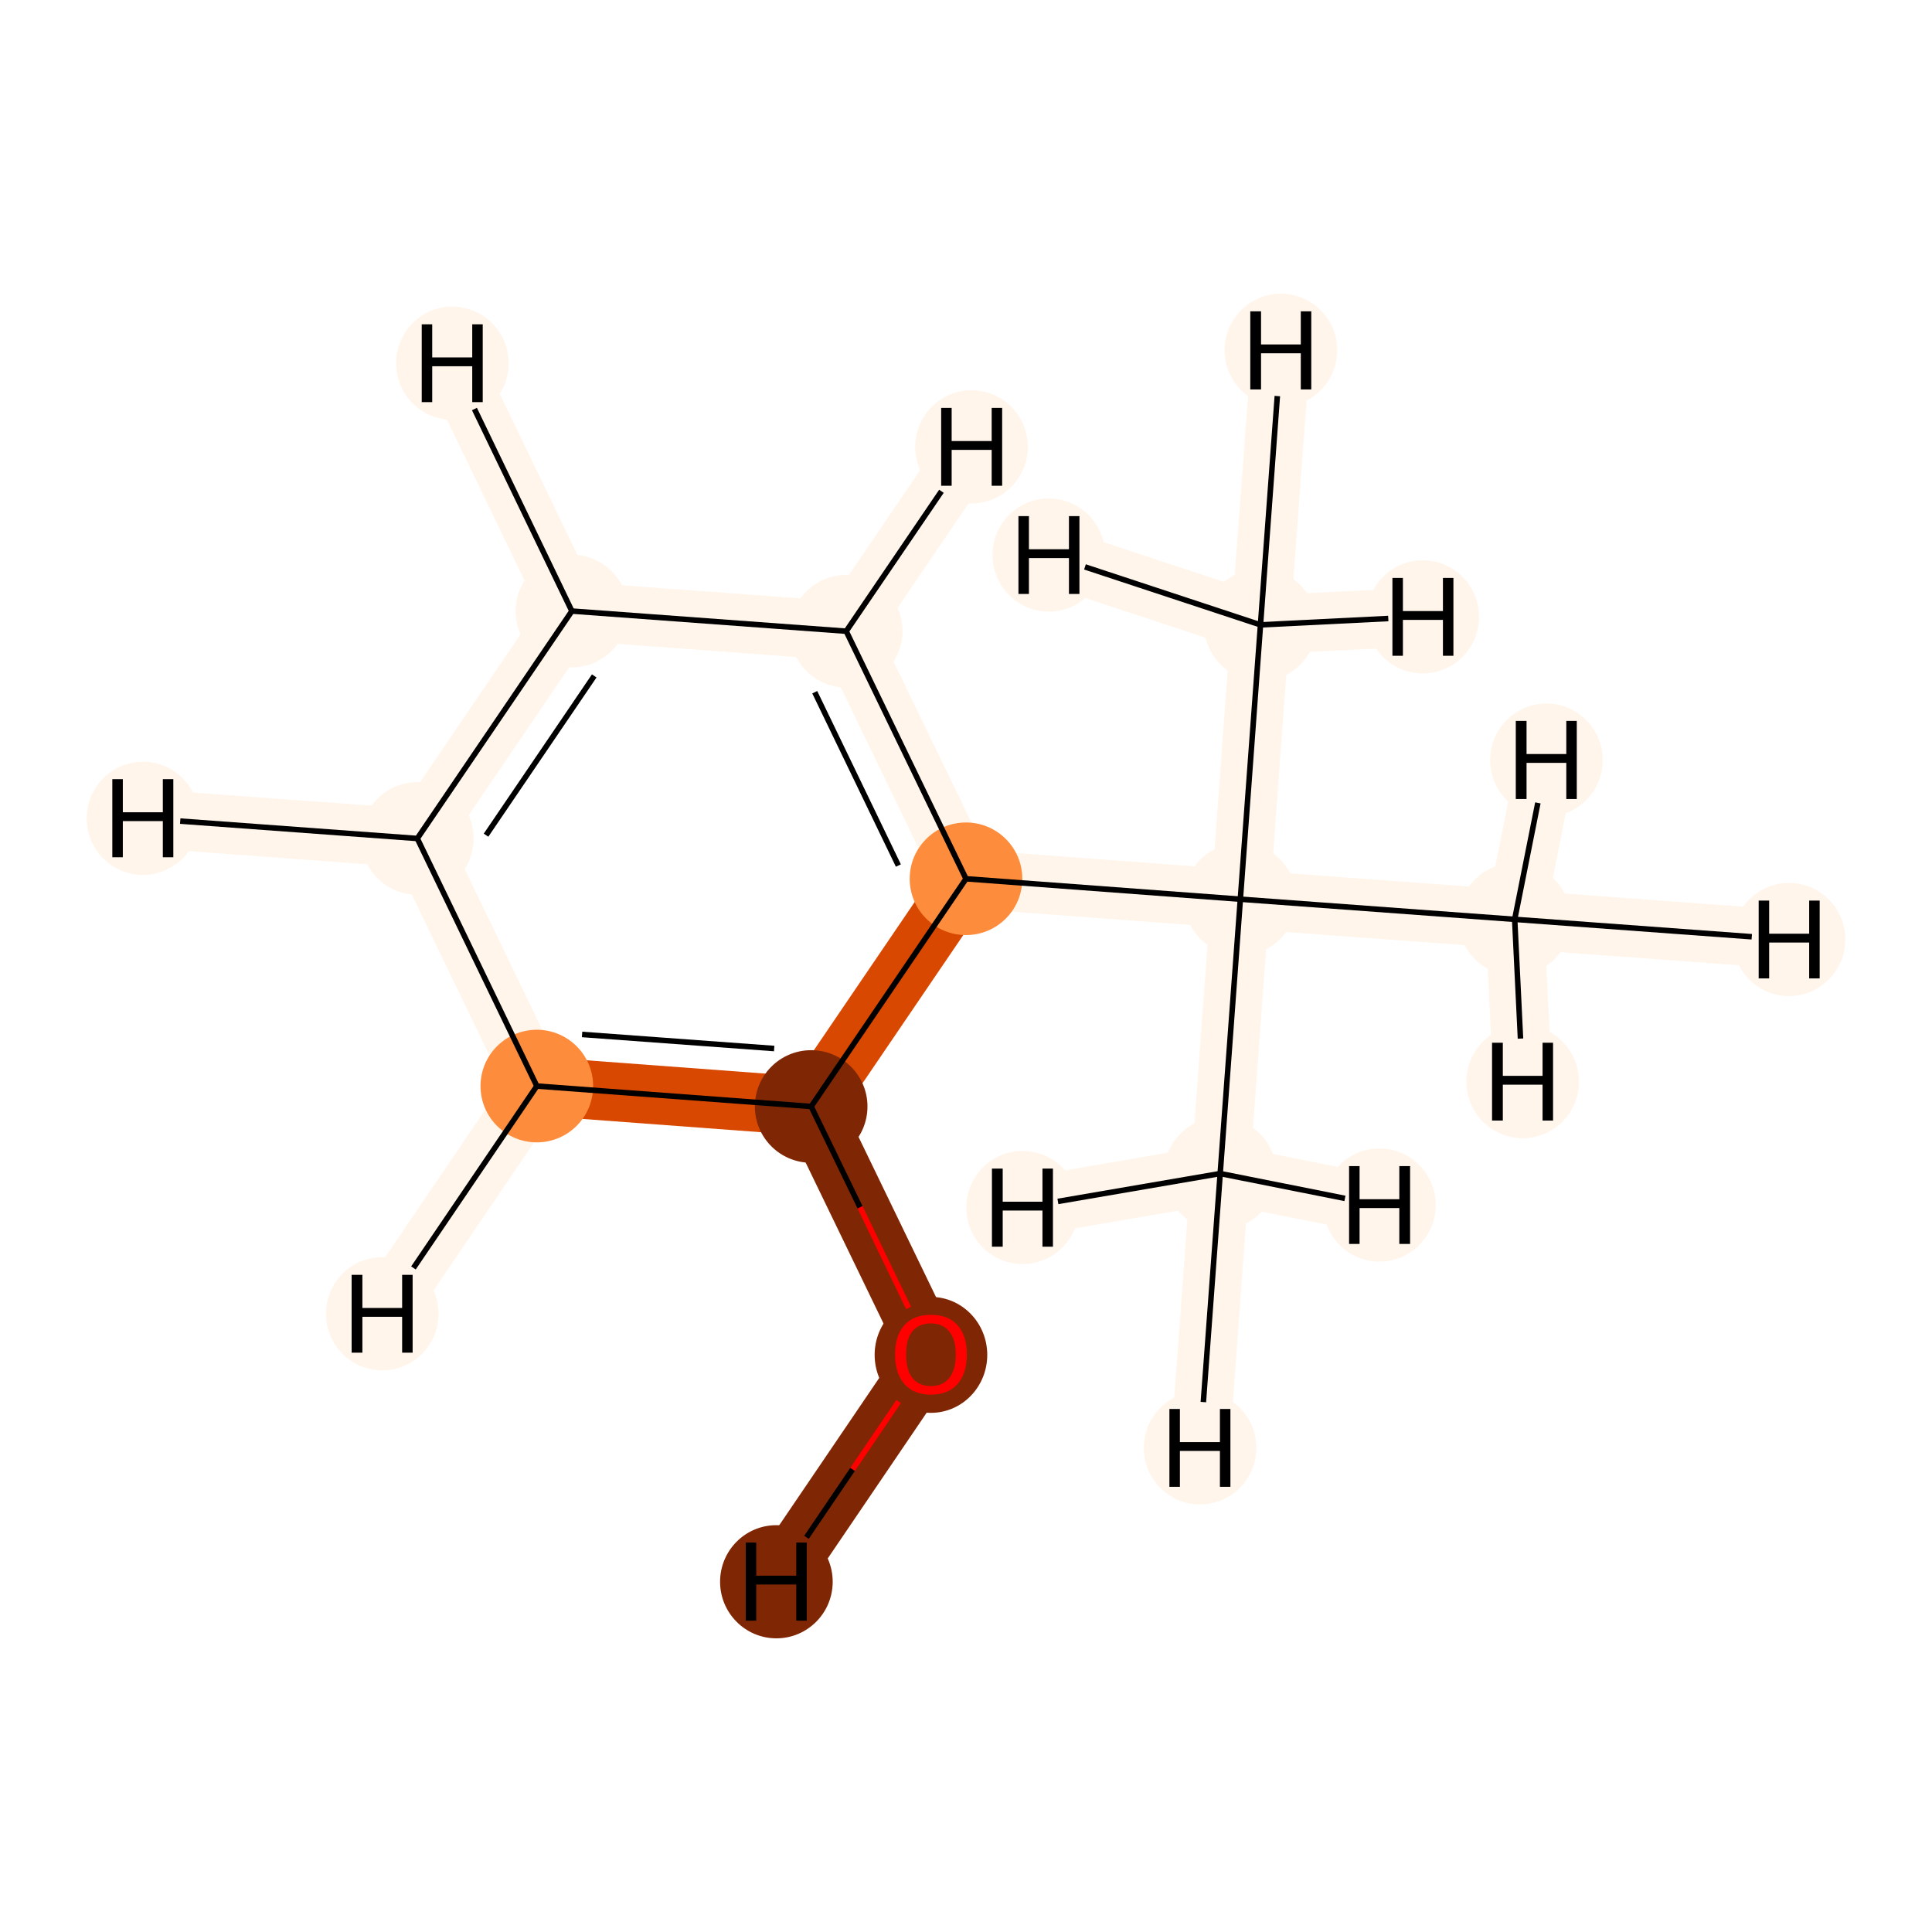 <?xml version='1.0' encoding='iso-8859-1'?>
<svg version='1.1' baseProfile='full'
              xmlns='http://www.w3.org/2000/svg'
                      xmlns:rdkit='http://www.rdkit.org/xml'
                      xmlns:xlink='http://www.w3.org/1999/xlink'
                  xml:space='preserve'
width='700px' height='700px' viewBox='0 0 700 700'>
<!-- END OF HEADER -->
<rect style='opacity:1.0;fill:#FFFFFF;stroke:none' width='700.0' height='700.0' x='0.0' y='0.0'> </rect>
<path d='M 337.3,490.6 L 293.9,400.9' style='fill:none;fill-rule:evenodd;stroke:#7F2704;stroke-width:21.3px;stroke-linecap:butt;stroke-linejoin:miter;stroke-opacity:1' />
<path d='M 337.3,490.6 L 281.3,573.1' style='fill:none;fill-rule:evenodd;stroke:#7F2704;stroke-width:21.3px;stroke-linecap:butt;stroke-linejoin:miter;stroke-opacity:1' />
<path d='M 293.9,400.9 L 194.5,393.5' style='fill:none;fill-rule:evenodd;stroke:#D94801;stroke-width:21.3px;stroke-linecap:butt;stroke-linejoin:miter;stroke-opacity:1' />
<path d='M 293.9,400.9 L 350.0,318.4' style='fill:none;fill-rule:evenodd;stroke:#D94801;stroke-width:21.3px;stroke-linecap:butt;stroke-linejoin:miter;stroke-opacity:1' />
<path d='M 194.5,393.5 L 151.2,303.8' style='fill:none;fill-rule:evenodd;stroke:#FFF5EB;stroke-width:21.3px;stroke-linecap:butt;stroke-linejoin:miter;stroke-opacity:1' />
<path d='M 194.5,393.5 L 138.5,476.0' style='fill:none;fill-rule:evenodd;stroke:#FFF5EB;stroke-width:21.3px;stroke-linecap:butt;stroke-linejoin:miter;stroke-opacity:1' />
<path d='M 151.2,303.8 L 207.2,221.4' style='fill:none;fill-rule:evenodd;stroke:#FFF5EB;stroke-width:21.3px;stroke-linecap:butt;stroke-linejoin:miter;stroke-opacity:1' />
<path d='M 151.2,303.8 L 51.8,296.5' style='fill:none;fill-rule:evenodd;stroke:#FFF5EB;stroke-width:21.3px;stroke-linecap:butt;stroke-linejoin:miter;stroke-opacity:1' />
<path d='M 207.2,221.4 L 306.6,228.7' style='fill:none;fill-rule:evenodd;stroke:#FFF5EB;stroke-width:21.3px;stroke-linecap:butt;stroke-linejoin:miter;stroke-opacity:1' />
<path d='M 207.2,221.4 L 163.9,131.6' style='fill:none;fill-rule:evenodd;stroke:#FFF5EB;stroke-width:21.3px;stroke-linecap:butt;stroke-linejoin:miter;stroke-opacity:1' />
<path d='M 306.6,228.7 L 350.0,318.4' style='fill:none;fill-rule:evenodd;stroke:#FFF5EB;stroke-width:21.3px;stroke-linecap:butt;stroke-linejoin:miter;stroke-opacity:1' />
<path d='M 306.6,228.7 L 352.0,161.9' style='fill:none;fill-rule:evenodd;stroke:#FFF5EB;stroke-width:21.3px;stroke-linecap:butt;stroke-linejoin:miter;stroke-opacity:1' />
<path d='M 350.0,318.4 L 449.4,325.8' style='fill:none;fill-rule:evenodd;stroke:#FFF5EB;stroke-width:21.3px;stroke-linecap:butt;stroke-linejoin:miter;stroke-opacity:1' />
<path d='M 449.4,325.8 L 548.8,333.1' style='fill:none;fill-rule:evenodd;stroke:#FFF5EB;stroke-width:21.3px;stroke-linecap:butt;stroke-linejoin:miter;stroke-opacity:1' />
<path d='M 449.4,325.8 L 442.1,425.2' style='fill:none;fill-rule:evenodd;stroke:#FFF5EB;stroke-width:21.3px;stroke-linecap:butt;stroke-linejoin:miter;stroke-opacity:1' />
<path d='M 449.4,325.8 L 456.7,226.4' style='fill:none;fill-rule:evenodd;stroke:#FFF5EB;stroke-width:21.3px;stroke-linecap:butt;stroke-linejoin:miter;stroke-opacity:1' />
<path d='M 548.8,333.1 L 648.2,340.4' style='fill:none;fill-rule:evenodd;stroke:#FFF5EB;stroke-width:21.3px;stroke-linecap:butt;stroke-linejoin:miter;stroke-opacity:1' />
<path d='M 548.8,333.1 L 560.3,275.4' style='fill:none;fill-rule:evenodd;stroke:#FFF5EB;stroke-width:21.3px;stroke-linecap:butt;stroke-linejoin:miter;stroke-opacity:1' />
<path d='M 548.8,333.1 L 551.7,391.9' style='fill:none;fill-rule:evenodd;stroke:#FFF5EB;stroke-width:21.3px;stroke-linecap:butt;stroke-linejoin:miter;stroke-opacity:1' />
<path d='M 442.1,425.2 L 434.8,524.6' style='fill:none;fill-rule:evenodd;stroke:#FFF5EB;stroke-width:21.3px;stroke-linecap:butt;stroke-linejoin:miter;stroke-opacity:1' />
<path d='M 442.1,425.2 L 499.8,436.6' style='fill:none;fill-rule:evenodd;stroke:#FFF5EB;stroke-width:21.3px;stroke-linecap:butt;stroke-linejoin:miter;stroke-opacity:1' />
<path d='M 442.1,425.2 L 370.5,437.5' style='fill:none;fill-rule:evenodd;stroke:#FFF5EB;stroke-width:21.3px;stroke-linecap:butt;stroke-linejoin:miter;stroke-opacity:1' />
<path d='M 456.7,226.4 L 464.1,126.9' style='fill:none;fill-rule:evenodd;stroke:#FFF5EB;stroke-width:21.3px;stroke-linecap:butt;stroke-linejoin:miter;stroke-opacity:1' />
<path d='M 456.7,226.4 L 515.5,223.5' style='fill:none;fill-rule:evenodd;stroke:#FFF5EB;stroke-width:21.3px;stroke-linecap:butt;stroke-linejoin:miter;stroke-opacity:1' />
<path d='M 456.7,226.4 L 380.0,201.1' style='fill:none;fill-rule:evenodd;stroke:#FFF5EB;stroke-width:21.3px;stroke-linecap:butt;stroke-linejoin:miter;stroke-opacity:1' />
<ellipse cx='337.3' cy='490.9' rx='19.9' ry='20.5'  style='fill:#7F2704;fill-rule:evenodd;stroke:#7F2704;stroke-width:1.0px;stroke-linecap:butt;stroke-linejoin:miter;stroke-opacity:1' />
<ellipse cx='293.9' cy='400.9' rx='19.9' ry='19.9'  style='fill:#7F2704;fill-rule:evenodd;stroke:#7F2704;stroke-width:1.0px;stroke-linecap:butt;stroke-linejoin:miter;stroke-opacity:1' />
<ellipse cx='194.5' cy='393.5' rx='19.9' ry='19.9'  style='fill:#FD8D3C;fill-rule:evenodd;stroke:#FD8D3C;stroke-width:1.0px;stroke-linecap:butt;stroke-linejoin:miter;stroke-opacity:1' />
<ellipse cx='151.2' cy='303.8' rx='19.9' ry='19.9'  style='fill:#FFF5EB;fill-rule:evenodd;stroke:#FFF5EB;stroke-width:1.0px;stroke-linecap:butt;stroke-linejoin:miter;stroke-opacity:1' />
<ellipse cx='207.2' cy='221.4' rx='19.9' ry='19.9'  style='fill:#FFF5EB;fill-rule:evenodd;stroke:#FFF5EB;stroke-width:1.0px;stroke-linecap:butt;stroke-linejoin:miter;stroke-opacity:1' />
<ellipse cx='306.6' cy='228.7' rx='19.9' ry='19.9'  style='fill:#FFF5EB;fill-rule:evenodd;stroke:#FFF5EB;stroke-width:1.0px;stroke-linecap:butt;stroke-linejoin:miter;stroke-opacity:1' />
<ellipse cx='350.0' cy='318.4' rx='19.9' ry='19.9'  style='fill:#FD8D3C;fill-rule:evenodd;stroke:#FD8D3C;stroke-width:1.0px;stroke-linecap:butt;stroke-linejoin:miter;stroke-opacity:1' />
<ellipse cx='449.4' cy='325.8' rx='19.9' ry='19.9'  style='fill:#FFF5EB;fill-rule:evenodd;stroke:#FFF5EB;stroke-width:1.0px;stroke-linecap:butt;stroke-linejoin:miter;stroke-opacity:1' />
<ellipse cx='548.8' cy='333.1' rx='19.9' ry='19.9'  style='fill:#FFF5EB;fill-rule:evenodd;stroke:#FFF5EB;stroke-width:1.0px;stroke-linecap:butt;stroke-linejoin:miter;stroke-opacity:1' />
<ellipse cx='442.1' cy='425.2' rx='19.9' ry='19.9'  style='fill:#FFF5EB;fill-rule:evenodd;stroke:#FFF5EB;stroke-width:1.0px;stroke-linecap:butt;stroke-linejoin:miter;stroke-opacity:1' />
<ellipse cx='456.7' cy='226.4' rx='19.9' ry='19.9'  style='fill:#FFF5EB;fill-rule:evenodd;stroke:#FFF5EB;stroke-width:1.0px;stroke-linecap:butt;stroke-linejoin:miter;stroke-opacity:1' />
<ellipse cx='281.3' cy='573.1' rx='19.9' ry='20.0'  style='fill:#7F2704;fill-rule:evenodd;stroke:#7F2704;stroke-width:1.0px;stroke-linecap:butt;stroke-linejoin:miter;stroke-opacity:1' />
<ellipse cx='138.5' cy='476.0' rx='19.9' ry='20.0'  style='fill:#FFF5EB;fill-rule:evenodd;stroke:#FFF5EB;stroke-width:1.0px;stroke-linecap:butt;stroke-linejoin:miter;stroke-opacity:1' />
<ellipse cx='51.8' cy='296.5' rx='19.9' ry='20.0'  style='fill:#FFF5EB;fill-rule:evenodd;stroke:#FFF5EB;stroke-width:1.0px;stroke-linecap:butt;stroke-linejoin:miter;stroke-opacity:1' />
<ellipse cx='163.9' cy='131.6' rx='19.9' ry='20.0'  style='fill:#FFF5EB;fill-rule:evenodd;stroke:#FFF5EB;stroke-width:1.0px;stroke-linecap:butt;stroke-linejoin:miter;stroke-opacity:1' />
<ellipse cx='352.0' cy='161.9' rx='19.9' ry='20.0'  style='fill:#FFF5EB;fill-rule:evenodd;stroke:#FFF5EB;stroke-width:1.0px;stroke-linecap:butt;stroke-linejoin:miter;stroke-opacity:1' />
<ellipse cx='648.2' cy='340.4' rx='19.9' ry='20.0'  style='fill:#FFF5EB;fill-rule:evenodd;stroke:#FFF5EB;stroke-width:1.0px;stroke-linecap:butt;stroke-linejoin:miter;stroke-opacity:1' />
<ellipse cx='560.3' cy='275.4' rx='19.9' ry='20.0'  style='fill:#FFF5EB;fill-rule:evenodd;stroke:#FFF5EB;stroke-width:1.0px;stroke-linecap:butt;stroke-linejoin:miter;stroke-opacity:1' />
<ellipse cx='551.7' cy='391.9' rx='19.9' ry='20.0'  style='fill:#FFF5EB;fill-rule:evenodd;stroke:#FFF5EB;stroke-width:1.0px;stroke-linecap:butt;stroke-linejoin:miter;stroke-opacity:1' />
<ellipse cx='434.8' cy='524.6' rx='19.9' ry='20.0'  style='fill:#FFF5EB;fill-rule:evenodd;stroke:#FFF5EB;stroke-width:1.0px;stroke-linecap:butt;stroke-linejoin:miter;stroke-opacity:1' />
<ellipse cx='499.8' cy='436.6' rx='19.9' ry='20.0'  style='fill:#FFF5EB;fill-rule:evenodd;stroke:#FFF5EB;stroke-width:1.0px;stroke-linecap:butt;stroke-linejoin:miter;stroke-opacity:1' />
<ellipse cx='370.5' cy='437.5' rx='19.9' ry='20.0'  style='fill:#FFF5EB;fill-rule:evenodd;stroke:#FFF5EB;stroke-width:1.0px;stroke-linecap:butt;stroke-linejoin:miter;stroke-opacity:1' />
<ellipse cx='464.1' cy='126.9' rx='19.9' ry='20.0'  style='fill:#FFF5EB;fill-rule:evenodd;stroke:#FFF5EB;stroke-width:1.0px;stroke-linecap:butt;stroke-linejoin:miter;stroke-opacity:1' />
<ellipse cx='515.5' cy='223.5' rx='19.9' ry='20.0'  style='fill:#FFF5EB;fill-rule:evenodd;stroke:#FFF5EB;stroke-width:1.0px;stroke-linecap:butt;stroke-linejoin:miter;stroke-opacity:1' />
<ellipse cx='380.0' cy='201.1' rx='19.9' ry='20.0'  style='fill:#FFF5EB;fill-rule:evenodd;stroke:#FFF5EB;stroke-width:1.0px;stroke-linecap:butt;stroke-linejoin:miter;stroke-opacity:1' />
<path class='bond-0 atom-0 atom-1' d='M 329.2,473.9 L 311.6,437.4' style='fill:none;fill-rule:evenodd;stroke:#FF0000;stroke-width:2.0px;stroke-linecap:butt;stroke-linejoin:miter;stroke-opacity:1' />
<path class='bond-0 atom-0 atom-1' d='M 311.6,437.4 L 293.9,400.9' style='fill:none;fill-rule:evenodd;stroke:#000000;stroke-width:2.0px;stroke-linecap:butt;stroke-linejoin:miter;stroke-opacity:1' />
<path class='bond-11 atom-0 atom-11' d='M 325.6,507.8 L 308.9,532.4' style='fill:none;fill-rule:evenodd;stroke:#FF0000;stroke-width:2.0px;stroke-linecap:butt;stroke-linejoin:miter;stroke-opacity:1' />
<path class='bond-11 atom-0 atom-11' d='M 308.9,532.4 L 292.2,557.0' style='fill:none;fill-rule:evenodd;stroke:#000000;stroke-width:2.0px;stroke-linecap:butt;stroke-linejoin:miter;stroke-opacity:1' />
<path class='bond-1 atom-1 atom-2' d='M 293.9,400.9 L 194.5,393.5' style='fill:none;fill-rule:evenodd;stroke:#000000;stroke-width:2.0px;stroke-linecap:butt;stroke-linejoin:miter;stroke-opacity:1' />
<path class='bond-1 atom-1 atom-2' d='M 280.5,379.9 L 210.9,374.8' style='fill:none;fill-rule:evenodd;stroke:#000000;stroke-width:2.0px;stroke-linecap:butt;stroke-linejoin:miter;stroke-opacity:1' />
<path class='bond-10 atom-6 atom-1' d='M 350.0,318.4 L 293.9,400.9' style='fill:none;fill-rule:evenodd;stroke:#000000;stroke-width:2.0px;stroke-linecap:butt;stroke-linejoin:miter;stroke-opacity:1' />
<path class='bond-2 atom-2 atom-3' d='M 194.5,393.5 L 151.2,303.8' style='fill:none;fill-rule:evenodd;stroke:#000000;stroke-width:2.0px;stroke-linecap:butt;stroke-linejoin:miter;stroke-opacity:1' />
<path class='bond-12 atom-2 atom-12' d='M 194.5,393.5 L 149.8,459.4' style='fill:none;fill-rule:evenodd;stroke:#000000;stroke-width:2.0px;stroke-linecap:butt;stroke-linejoin:miter;stroke-opacity:1' />
<path class='bond-3 atom-3 atom-4' d='M 151.2,303.8 L 207.2,221.4' style='fill:none;fill-rule:evenodd;stroke:#000000;stroke-width:2.0px;stroke-linecap:butt;stroke-linejoin:miter;stroke-opacity:1' />
<path class='bond-3 atom-3 atom-4' d='M 176.1,302.6 L 215.3,244.9' style='fill:none;fill-rule:evenodd;stroke:#000000;stroke-width:2.0px;stroke-linecap:butt;stroke-linejoin:miter;stroke-opacity:1' />
<path class='bond-13 atom-3 atom-13' d='M 151.2,303.8 L 65.3,297.5' style='fill:none;fill-rule:evenodd;stroke:#000000;stroke-width:2.0px;stroke-linecap:butt;stroke-linejoin:miter;stroke-opacity:1' />
<path class='bond-4 atom-4 atom-5' d='M 207.2,221.4 L 306.6,228.7' style='fill:none;fill-rule:evenodd;stroke:#000000;stroke-width:2.0px;stroke-linecap:butt;stroke-linejoin:miter;stroke-opacity:1' />
<path class='bond-14 atom-4 atom-14' d='M 207.2,221.4 L 171.9,148.2' style='fill:none;fill-rule:evenodd;stroke:#000000;stroke-width:2.0px;stroke-linecap:butt;stroke-linejoin:miter;stroke-opacity:1' />
<path class='bond-5 atom-5 atom-6' d='M 306.6,228.7 L 350.0,318.4' style='fill:none;fill-rule:evenodd;stroke:#000000;stroke-width:2.0px;stroke-linecap:butt;stroke-linejoin:miter;stroke-opacity:1' />
<path class='bond-5 atom-5 atom-6' d='M 295.2,250.8 L 325.5,313.6' style='fill:none;fill-rule:evenodd;stroke:#000000;stroke-width:2.0px;stroke-linecap:butt;stroke-linejoin:miter;stroke-opacity:1' />
<path class='bond-15 atom-5 atom-15' d='M 306.6,228.7 L 341.1,178.0' style='fill:none;fill-rule:evenodd;stroke:#000000;stroke-width:2.0px;stroke-linecap:butt;stroke-linejoin:miter;stroke-opacity:1' />
<path class='bond-6 atom-6 atom-7' d='M 350.0,318.4 L 449.4,325.8' style='fill:none;fill-rule:evenodd;stroke:#000000;stroke-width:2.0px;stroke-linecap:butt;stroke-linejoin:miter;stroke-opacity:1' />
<path class='bond-7 atom-7 atom-8' d='M 449.4,325.8 L 548.8,333.1' style='fill:none;fill-rule:evenodd;stroke:#000000;stroke-width:2.0px;stroke-linecap:butt;stroke-linejoin:miter;stroke-opacity:1' />
<path class='bond-8 atom-7 atom-9' d='M 449.4,325.8 L 442.1,425.2' style='fill:none;fill-rule:evenodd;stroke:#000000;stroke-width:2.0px;stroke-linecap:butt;stroke-linejoin:miter;stroke-opacity:1' />
<path class='bond-9 atom-7 atom-10' d='M 449.4,325.8 L 456.7,226.4' style='fill:none;fill-rule:evenodd;stroke:#000000;stroke-width:2.0px;stroke-linecap:butt;stroke-linejoin:miter;stroke-opacity:1' />
<path class='bond-16 atom-8 atom-16' d='M 548.8,333.1 L 634.7,339.4' style='fill:none;fill-rule:evenodd;stroke:#000000;stroke-width:2.0px;stroke-linecap:butt;stroke-linejoin:miter;stroke-opacity:1' />
<path class='bond-17 atom-8 atom-17' d='M 548.8,333.1 L 557.2,290.9' style='fill:none;fill-rule:evenodd;stroke:#000000;stroke-width:2.0px;stroke-linecap:butt;stroke-linejoin:miter;stroke-opacity:1' />
<path class='bond-18 atom-8 atom-18' d='M 548.8,333.1 L 550.9,376.3' style='fill:none;fill-rule:evenodd;stroke:#000000;stroke-width:2.0px;stroke-linecap:butt;stroke-linejoin:miter;stroke-opacity:1' />
<path class='bond-19 atom-9 atom-19' d='M 442.1,425.2 L 436.0,508.0' style='fill:none;fill-rule:evenodd;stroke:#000000;stroke-width:2.0px;stroke-linecap:butt;stroke-linejoin:miter;stroke-opacity:1' />
<path class='bond-20 atom-9 atom-20' d='M 442.1,425.2 L 487.3,434.2' style='fill:none;fill-rule:evenodd;stroke:#000000;stroke-width:2.0px;stroke-linecap:butt;stroke-linejoin:miter;stroke-opacity:1' />
<path class='bond-21 atom-9 atom-21' d='M 442.1,425.2 L 383.3,435.3' style='fill:none;fill-rule:evenodd;stroke:#000000;stroke-width:2.0px;stroke-linecap:butt;stroke-linejoin:miter;stroke-opacity:1' />
<path class='bond-22 atom-10 atom-22' d='M 456.7,226.4 L 462.8,143.5' style='fill:none;fill-rule:evenodd;stroke:#000000;stroke-width:2.0px;stroke-linecap:butt;stroke-linejoin:miter;stroke-opacity:1' />
<path class='bond-23 atom-10 atom-23' d='M 456.7,226.4 L 503.0,224.1' style='fill:none;fill-rule:evenodd;stroke:#000000;stroke-width:2.0px;stroke-linecap:butt;stroke-linejoin:miter;stroke-opacity:1' />
<path class='bond-24 atom-10 atom-24' d='M 456.7,226.4 L 393.1,205.4' style='fill:none;fill-rule:evenodd;stroke:#000000;stroke-width:2.0px;stroke-linecap:butt;stroke-linejoin:miter;stroke-opacity:1' />
<path  class='atom-0' d='M 324.3 490.7
Q 324.3 483.9, 327.7 480.1
Q 331.0 476.4, 337.3 476.4
Q 343.6 476.4, 346.9 480.1
Q 350.3 483.9, 350.3 490.7
Q 350.3 497.6, 346.9 501.5
Q 343.5 505.3, 337.3 505.3
Q 331.1 505.3, 327.7 501.5
Q 324.3 497.6, 324.3 490.7
M 337.3 502.2
Q 341.6 502.2, 343.9 499.3
Q 346.3 496.4, 346.3 490.7
Q 346.3 485.2, 343.9 482.4
Q 341.6 479.5, 337.3 479.5
Q 333.0 479.5, 330.6 482.3
Q 328.3 485.1, 328.3 490.7
Q 328.3 496.4, 330.6 499.3
Q 333.0 502.2, 337.3 502.2
' fill='#FF0000'/>
<path  class='atom-11' d='M 270.2 558.9
L 274.0 558.9
L 274.0 570.9
L 288.5 570.9
L 288.5 558.9
L 292.3 558.9
L 292.3 587.2
L 288.5 587.2
L 288.5 574.1
L 274.0 574.1
L 274.0 587.2
L 270.2 587.2
L 270.2 558.9
' fill='#000000'/>
<path  class='atom-12' d='M 127.4 461.9
L 131.3 461.9
L 131.3 473.9
L 145.7 473.9
L 145.7 461.9
L 149.5 461.9
L 149.5 490.1
L 145.7 490.1
L 145.7 477.1
L 131.3 477.1
L 131.3 490.1
L 127.4 490.1
L 127.4 461.9
' fill='#000000'/>
<path  class='atom-13' d='M 40.7 282.3
L 44.5 282.3
L 44.5 294.3
L 59.0 294.3
L 59.0 282.3
L 62.8 282.3
L 62.8 310.6
L 59.0 310.6
L 59.0 297.5
L 44.5 297.5
L 44.5 310.6
L 40.7 310.6
L 40.7 282.3
' fill='#000000'/>
<path  class='atom-14' d='M 152.8 117.5
L 156.6 117.5
L 156.6 129.5
L 171.1 129.5
L 171.1 117.5
L 174.9 117.5
L 174.9 145.7
L 171.1 145.7
L 171.1 132.7
L 156.6 132.7
L 156.6 145.7
L 152.8 145.7
L 152.8 117.5
' fill='#000000'/>
<path  class='atom-15' d='M 341.0 147.8
L 344.8 147.8
L 344.8 159.8
L 359.3 159.8
L 359.3 147.8
L 363.1 147.8
L 363.1 176.0
L 359.3 176.0
L 359.3 163.0
L 344.8 163.0
L 344.8 176.0
L 341.0 176.0
L 341.0 147.8
' fill='#000000'/>
<path  class='atom-16' d='M 637.2 326.3
L 641.0 326.3
L 641.0 338.3
L 655.5 338.3
L 655.5 326.3
L 659.3 326.3
L 659.3 354.5
L 655.5 354.5
L 655.5 341.5
L 641.0 341.5
L 641.0 354.5
L 637.2 354.5
L 637.2 326.3
' fill='#000000'/>
<path  class='atom-17' d='M 549.2 261.2
L 553.1 261.2
L 553.1 273.2
L 567.5 273.2
L 567.5 261.2
L 571.3 261.2
L 571.3 289.5
L 567.5 289.5
L 567.5 276.4
L 553.1 276.4
L 553.1 289.5
L 549.2 289.5
L 549.2 261.2
' fill='#000000'/>
<path  class='atom-18' d='M 540.6 377.8
L 544.5 377.8
L 544.5 389.8
L 558.9 389.8
L 558.9 377.8
L 562.7 377.8
L 562.7 406.0
L 558.9 406.0
L 558.9 393.0
L 544.5 393.0
L 544.5 406.0
L 540.6 406.0
L 540.6 377.8
' fill='#000000'/>
<path  class='atom-19' d='M 423.7 510.5
L 427.5 510.5
L 427.5 522.5
L 442.0 522.5
L 442.0 510.5
L 445.8 510.5
L 445.8 538.7
L 442.0 538.7
L 442.0 525.7
L 427.5 525.7
L 427.5 538.7
L 423.7 538.7
L 423.7 510.5
' fill='#000000'/>
<path  class='atom-20' d='M 488.8 422.5
L 492.6 422.5
L 492.6 434.5
L 507.0 434.5
L 507.0 422.5
L 510.9 422.5
L 510.9 450.7
L 507.0 450.7
L 507.0 437.7
L 492.6 437.7
L 492.6 450.7
L 488.8 450.7
L 488.8 422.5
' fill='#000000'/>
<path  class='atom-21' d='M 359.4 423.4
L 363.3 423.4
L 363.3 435.4
L 377.7 435.4
L 377.7 423.4
L 381.5 423.4
L 381.5 451.7
L 377.7 451.7
L 377.7 438.6
L 363.3 438.6
L 363.3 451.7
L 359.4 451.7
L 359.4 423.4
' fill='#000000'/>
<path  class='atom-22' d='M 453.0 112.8
L 456.9 112.8
L 456.9 124.8
L 471.3 124.8
L 471.3 112.8
L 475.1 112.8
L 475.1 141.1
L 471.3 141.1
L 471.3 128.0
L 456.9 128.0
L 456.9 141.1
L 453.0 141.1
L 453.0 112.8
' fill='#000000'/>
<path  class='atom-23' d='M 504.5 209.4
L 508.3 209.4
L 508.3 221.4
L 522.8 221.4
L 522.8 209.4
L 526.6 209.4
L 526.6 237.6
L 522.8 237.6
L 522.8 224.6
L 508.3 224.6
L 508.3 237.6
L 504.5 237.6
L 504.5 209.4
' fill='#000000'/>
<path  class='atom-24' d='M 369.0 187.0
L 372.8 187.0
L 372.8 199.0
L 387.3 199.0
L 387.3 187.0
L 391.1 187.0
L 391.1 215.2
L 387.3 215.2
L 387.3 202.2
L 372.8 202.2
L 372.8 215.2
L 369.0 215.2
L 369.0 187.0
' fill='#000000'/>
</svg>
